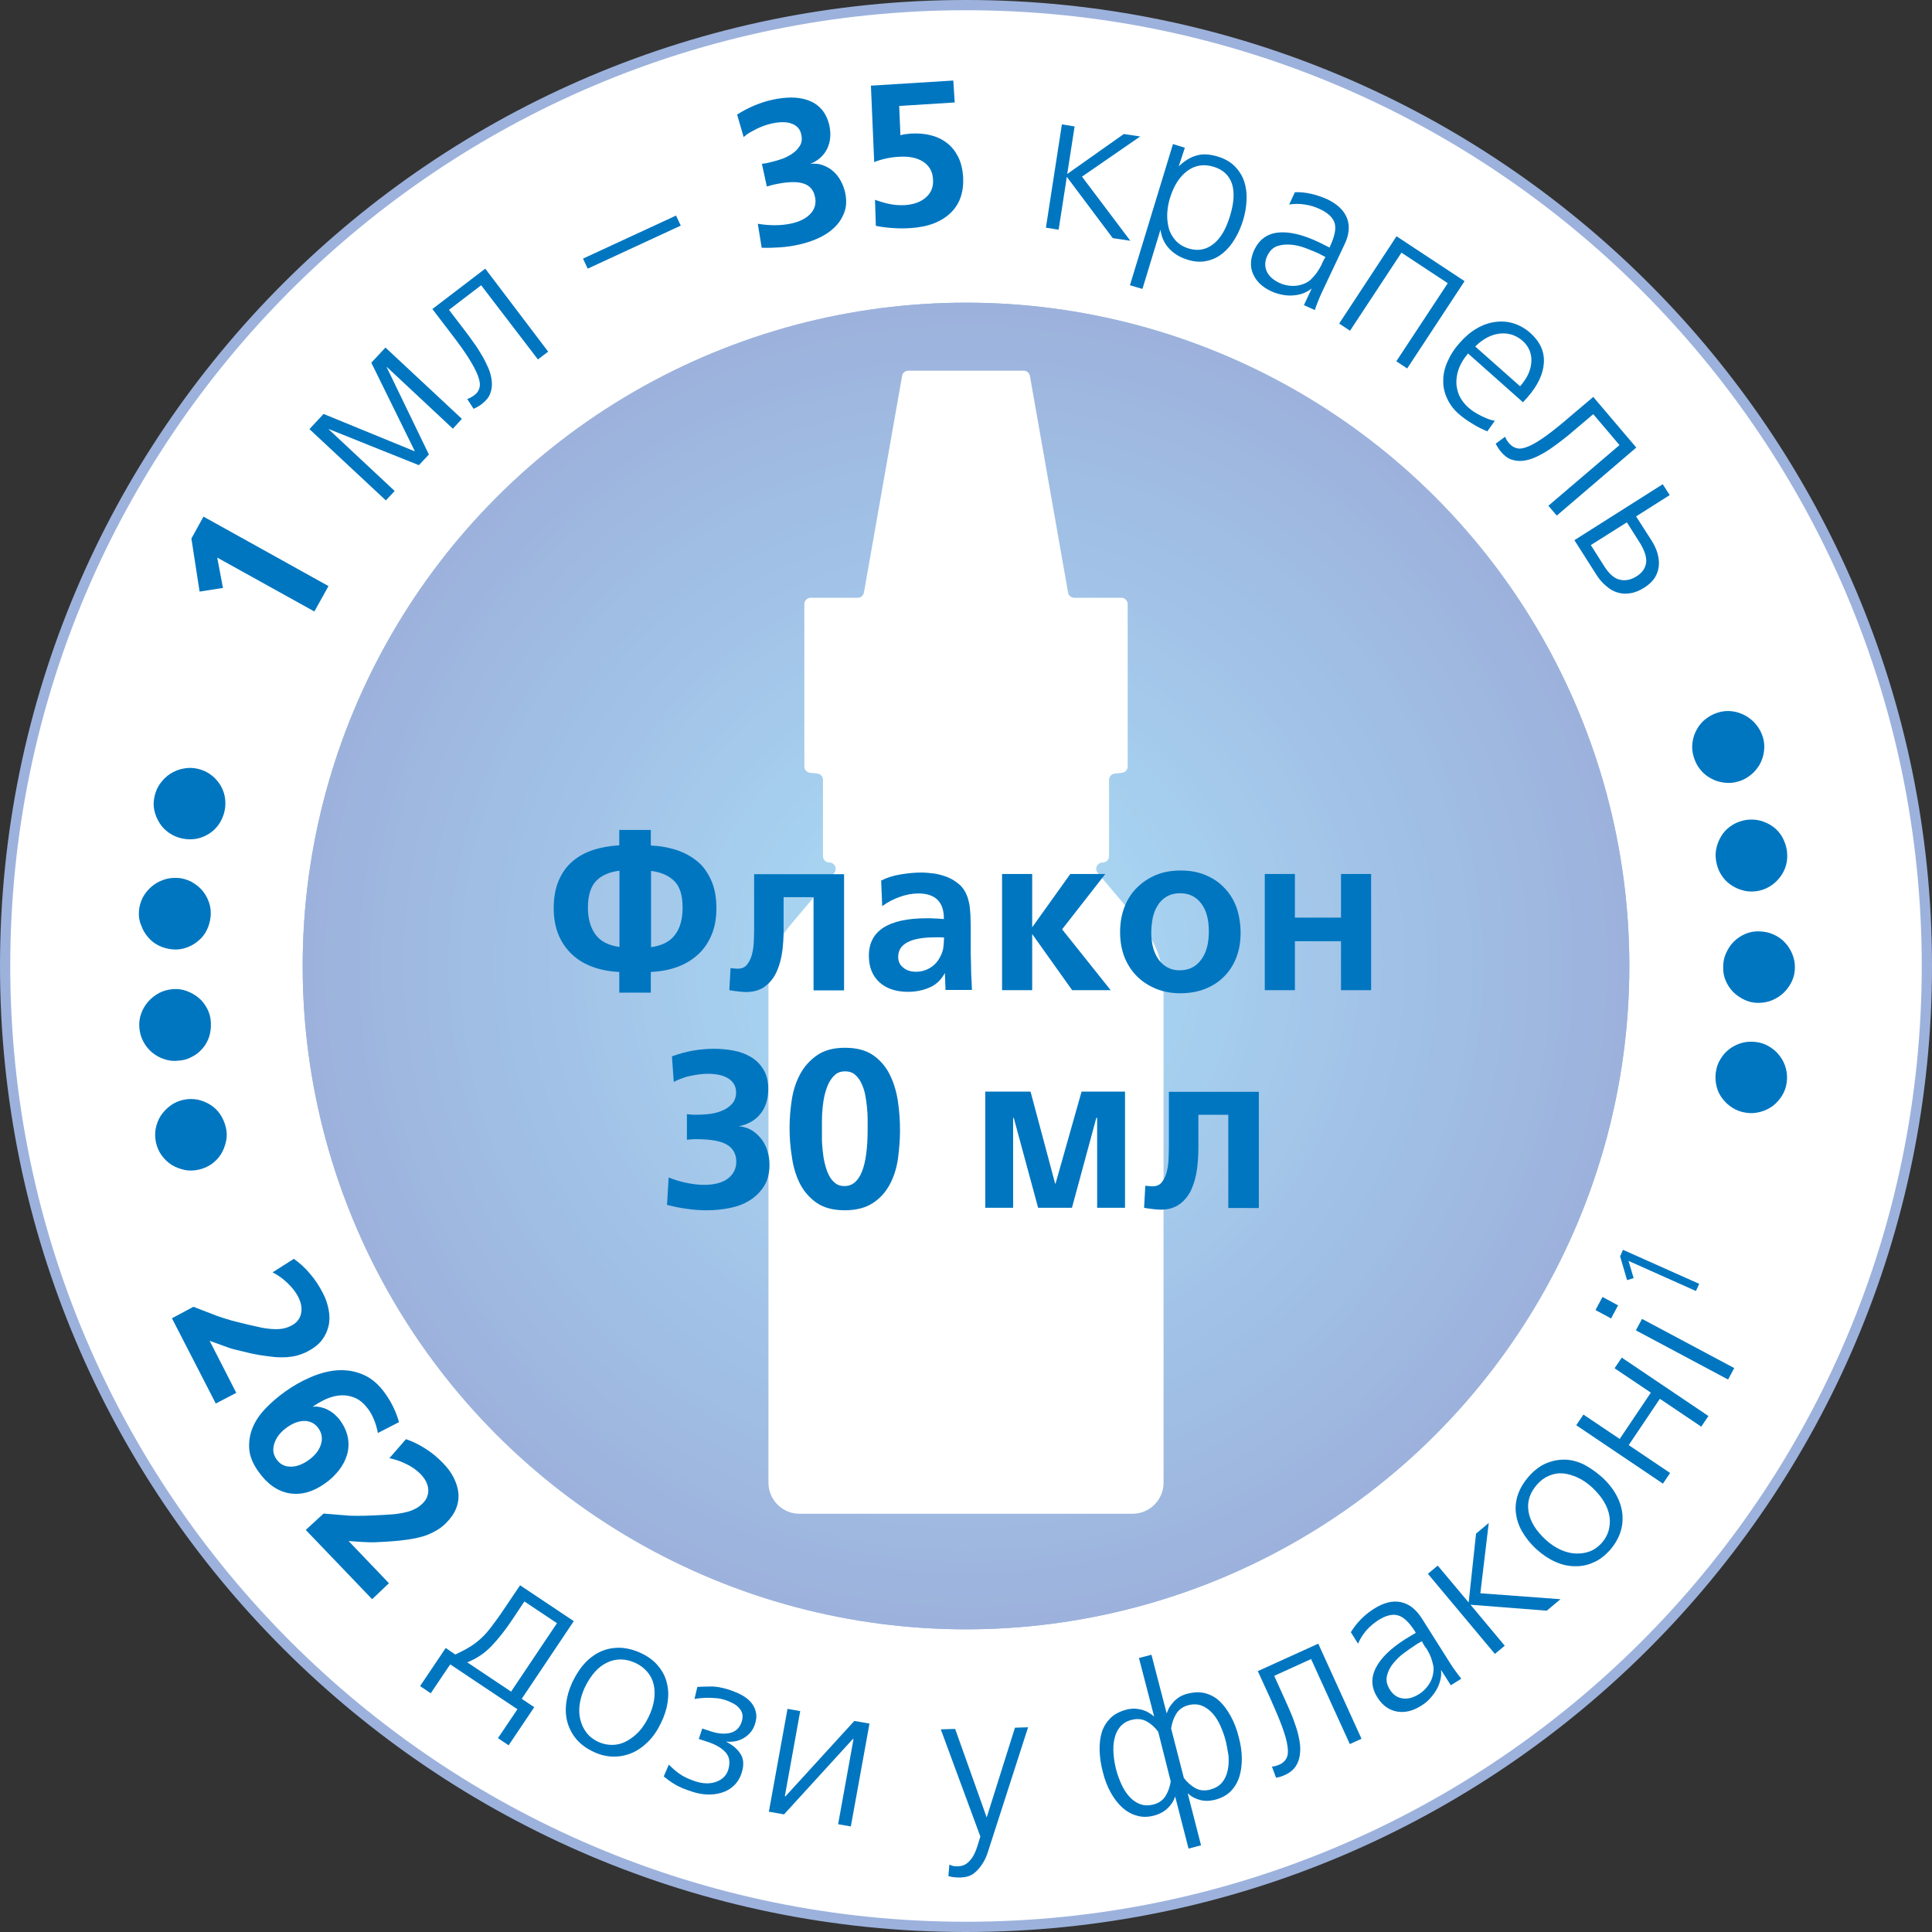 <?xml version="1.0" encoding="utf-8"?>
<!-- Generator: Adobe Illustrator 26.3.1, SVG Export Plug-In . SVG Version: 6.00 Build 0)  -->
<svg version="1.1" xmlns="http://www.w3.org/2000/svg" xmlns:xlink="http://www.w3.org/1999/xlink" x="0px" y="0px"
	 viewBox="0 0 94.28 94.28" style="enable-background:new 0 0 94.28 94.28;" xml:space="preserve">
<rect x="0" y="0" width="94.28" height="94.28" fill="#333333" stroke="none"/>
<style type="text/css">
	.st0{fill:#FFFFFF;}
	.st1{fill:#9CB2DC;}
	.st2{clip-path:url(#SVGID_00000064319204899722467650000000287190512921503873_);fill:#9CB2DC;}
	.st3{clip-path:url(#SVGID_00000064319204899722467650000000287190512921503873_);fill:#9DB3DD;}
	.st4{clip-path:url(#SVGID_00000064319204899722467650000000287190512921503873_);fill:#9DB4DD;}
	.st5{clip-path:url(#SVGID_00000064319204899722467650000000287190512921503873_);fill:#9DB5DE;}
	.st6{clip-path:url(#SVGID_00000064319204899722467650000000287190512921503873_);fill:#9EB6DF;}
	.st7{clip-path:url(#SVGID_00000064319204899722467650000000287190512921503873_);fill:#9EB7DF;}
	.st8{clip-path:url(#SVGID_00000064319204899722467650000000287190512921503873_);fill:#9EB8E0;}
	.st9{clip-path:url(#SVGID_00000064319204899722467650000000287190512921503873_);fill:#9FB9E1;}
	.st10{clip-path:url(#SVGID_00000064319204899722467650000000287190512921503873_);fill:#9FBAE1;}
	.st11{clip-path:url(#SVGID_00000064319204899722467650000000287190512921503873_);fill:#9FBBE2;}
	.st12{clip-path:url(#SVGID_00000064319204899722467650000000287190512921503873_);fill:#9FBCE2;}
	.st13{clip-path:url(#SVGID_00000064319204899722467650000000287190512921503873_);fill:#A0BDE3;}
	.st14{clip-path:url(#SVGID_00000064319204899722467650000000287190512921503873_);fill:#A0BEE4;}
	.st15{clip-path:url(#SVGID_00000064319204899722467650000000287190512921503873_);fill:#A0BFE4;}
	.st16{clip-path:url(#SVGID_00000064319204899722467650000000287190512921503873_);fill:#A1C0E5;}
	.st17{clip-path:url(#SVGID_00000064319204899722467650000000287190512921503873_);fill:#A1C1E6;}
	.st18{clip-path:url(#SVGID_00000064319204899722467650000000287190512921503873_);fill:#A1C2E6;}
	.st19{clip-path:url(#SVGID_00000064319204899722467650000000287190512921503873_);fill:#A2C3E7;}
	.st20{clip-path:url(#SVGID_00000064319204899722467650000000287190512921503873_);fill:#A2C4E8;}
	.st21{clip-path:url(#SVGID_00000064319204899722467650000000287190512921503873_);fill:#A2C5E8;}
	.st22{clip-path:url(#SVGID_00000064319204899722467650000000287190512921503873_);fill:#A3C6E9;}
	.st23{clip-path:url(#SVGID_00000064319204899722467650000000287190512921503873_);fill:#A3C7EA;}
	.st24{clip-path:url(#SVGID_00000064319204899722467650000000287190512921503873_);fill:#A3C8EA;}
	.st25{clip-path:url(#SVGID_00000064319204899722467650000000287190512921503873_);fill:#A4C9EB;}
	.st26{clip-path:url(#SVGID_00000064319204899722467650000000287190512921503873_);fill:#A4CAEB;}
	.st27{clip-path:url(#SVGID_00000064319204899722467650000000287190512921503873_);fill:#A4CBEC;}
	.st28{clip-path:url(#SVGID_00000064319204899722467650000000287190512921503873_);fill:#A5CCEC;}
	.st29{clip-path:url(#SVGID_00000064319204899722467650000000287190512921503873_);fill:#A5CDED;}
	.st30{clip-path:url(#SVGID_00000064319204899722467650000000287190512921503873_);fill:#A5CEEE;}
	.st31{clip-path:url(#SVGID_00000064319204899722467650000000287190512921503873_);fill:#A6CFEE;}
	.st32{clip-path:url(#SVGID_00000064319204899722467650000000287190512921503873_);fill:#A6D0EF;}
	.st33{clip-path:url(#SVGID_00000064319204899722467650000000287190512921503873_);fill:#A7D1F0;}
	.st34{clip-path:url(#SVGID_00000064319204899722467650000000287190512921503873_);fill:#A7D2F0;}
	.st35{clip-path:url(#SVGID_00000064319204899722467650000000287190512921503873_);fill:#A7D3F1;}
	.st36{clip-path:url(#SVGID_00000064319204899722467650000000287190512921503873_);fill:#A8D4F2;}
	.st37{clip-path:url(#SVGID_00000064319204899722467650000000287190512921503873_);fill:#A8D5F2;}
	.st38{clip-path:url(#SVGID_00000064319204899722467650000000287190512921503873_);fill:#A8D6F3;}
	.st39{clip-path:url(#SVGID_00000064319204899722467650000000287190512921503873_);fill:#A9D7F3;}
	.st40{clip-path:url(#SVGID_00000064319204899722467650000000287190512921503873_);fill:#A9D7F4;}
	.st41{clip-path:url(#SVGID_00000064319204899722467650000000287190512921503873_);fill:#A9D8F4;}
	.st42{clip-path:url(#SVGID_00000064319204899722467650000000287190512921503873_);fill:#A9D9F5;}
	.st43{clip-path:url(#SVGID_00000064319204899722467650000000287190512921503873_);fill:#AADAF5;}
	.st44{clip-path:url(#SVGID_00000064319204899722467650000000287190512921503873_);fill:#AADBF6;}
	.st45{clip-path:url(#SVGID_00000064319204899722467650000000287190512921503873_);fill:#AADCF6;}
	.st46{clip-path:url(#SVGID_00000064319204899722467650000000287190512921503873_);fill:#AADDF7;}
	.st47{clip-path:url(#SVGID_00000064319204899722467650000000287190512921503873_);fill:#ABDEF8;}
	.st48{clip-path:url(#SVGID_00000064319204899722467650000000287190512921503873_);fill:#ABDFF9;}
	.st49{clip-path:url(#SVGID_00000064319204899722467650000000287190512921503873_);fill:#ABE1FA;}
	.st50{fill:#0076C0;}
</style>
<g id="Layer_1">
</g>
<g id="Слой_1">
	<g>
		<g>
			<circle class="st0" cx="47.14" cy="47.14" r="46.89"/>
			<path class="st1" d="M47.14,94.28C21.15,94.28,0,73.13,0,47.14C0,21.15,21.15,0,47.14,0c25.99,0,47.14,21.15,47.14,47.14
				C94.28,73.13,73.13,94.28,47.14,94.28z M47.14,0.5C21.42,0.5,0.5,21.42,0.5,47.14c0,25.72,20.92,46.64,46.64,46.64
				c25.72,0,46.64-20.92,46.64-46.64C93.78,21.42,72.86,0.5,47.14,0.5z"/>
		</g>
		<g>
			<g>
				<defs>
					<circle id="SVGID_1_" cx="47.14" cy="47.14" r="32.37"/>
				</defs>
				<clipPath id="SVGID_00000127045033501130115830000003562945561963626407_">
					<use xlink:href="#SVGID_1_"  style="overflow:visible;"/>
				</clipPath>
				
					<rect x="14.77" y="14.77" style="clip-path:url(#SVGID_00000127045033501130115830000003562945561963626407_);fill:#9CB2DC;" width="64.74" height="64.74"/>
				
					<circle style="clip-path:url(#SVGID_00000127045033501130115830000003562945561963626407_);fill:#9CB2DC;" cx="47.14" cy="47.14" r="32.37"/>
				
					<circle style="clip-path:url(#SVGID_00000127045033501130115830000003562945561963626407_);fill:#9DB3DD;" cx="47.14" cy="47.14" r="31.82"/>
				
					<circle style="clip-path:url(#SVGID_00000127045033501130115830000003562945561963626407_);fill:#9DB4DD;" cx="47.14" cy="47.14" r="31.27"/>
				
					<circle style="clip-path:url(#SVGID_00000127045033501130115830000003562945561963626407_);fill:#9DB5DE;" cx="47.14" cy="47.14" r="30.72"/>
				
					<circle style="clip-path:url(#SVGID_00000127045033501130115830000003562945561963626407_);fill:#9DB5DE;" cx="47.14" cy="47.14" r="30.17"/>
				
					<circle style="clip-path:url(#SVGID_00000127045033501130115830000003562945561963626407_);fill:#9EB6DF;" cx="47.14" cy="47.14" r="29.62"/>
				
					<circle style="clip-path:url(#SVGID_00000127045033501130115830000003562945561963626407_);fill:#9EB7DF;" cx="47.14" cy="47.14" r="29.08"/>
				
					<circle style="clip-path:url(#SVGID_00000127045033501130115830000003562945561963626407_);fill:#9EB8E0;" cx="47.14" cy="47.14" r="28.53"/>
				
					<circle style="clip-path:url(#SVGID_00000127045033501130115830000003562945561963626407_);fill:#9EB8E0;" cx="47.14" cy="47.14" r="27.98"/>
				
					<circle style="clip-path:url(#SVGID_00000127045033501130115830000003562945561963626407_);fill:#9FB9E1;" cx="47.14" cy="47.14" r="27.43"/>
				
					<circle style="clip-path:url(#SVGID_00000127045033501130115830000003562945561963626407_);fill:#9FBAE1;" cx="47.14" cy="47.14" r="26.88"/>
				
					<circle style="clip-path:url(#SVGID_00000127045033501130115830000003562945561963626407_);fill:#9FBBE2;" cx="47.14" cy="47.14" r="26.33"/>
				
					<circle style="clip-path:url(#SVGID_00000127045033501130115830000003562945561963626407_);fill:#9FBBE2;" cx="47.14" cy="47.14" r="25.78"/>
				
					<circle style="clip-path:url(#SVGID_00000127045033501130115830000003562945561963626407_);fill:#9FBCE2;" cx="47.14" cy="47.14" r="25.24"/>
				
					<circle style="clip-path:url(#SVGID_00000127045033501130115830000003562945561963626407_);fill:#A0BDE3;" cx="47.14" cy="47.14" r="24.69"/>
				
					<circle style="clip-path:url(#SVGID_00000127045033501130115830000003562945561963626407_);fill:#A0BDE3;" cx="47.14" cy="47.14" r="24.14"/>
				
					<circle style="clip-path:url(#SVGID_00000127045033501130115830000003562945561963626407_);fill:#A0BEE4;" cx="47.14" cy="47.14" r="23.59"/>
				
					<circle style="clip-path:url(#SVGID_00000127045033501130115830000003562945561963626407_);fill:#A0BFE4;" cx="47.14" cy="47.14" r="23.04"/>
				
					<circle style="clip-path:url(#SVGID_00000127045033501130115830000003562945561963626407_);fill:#A1C0E5;" cx="47.14" cy="47.14" r="22.49"/>
				
					<circle style="clip-path:url(#SVGID_00000127045033501130115830000003562945561963626407_);fill:#A1C0E5;" cx="47.14" cy="47.14" r="21.94"/>
				
					<circle style="clip-path:url(#SVGID_00000127045033501130115830000003562945561963626407_);fill:#A1C1E6;" cx="47.14" cy="47.14" r="21.4"/>
				
					<circle style="clip-path:url(#SVGID_00000127045033501130115830000003562945561963626407_);fill:#A1C2E6;" cx="47.14" cy="47.14" r="20.85"/>
				
					<circle style="clip-path:url(#SVGID_00000127045033501130115830000003562945561963626407_);fill:#A2C3E7;" cx="47.14" cy="47.14" r="20.3"/>
				
					<circle style="clip-path:url(#SVGID_00000127045033501130115830000003562945561963626407_);fill:#A2C3E7;" cx="47.14" cy="47.14" r="19.75"/>
				
					<circle style="clip-path:url(#SVGID_00000127045033501130115830000003562945561963626407_);fill:#A2C4E8;" cx="47.14" cy="47.14" r="19.2"/>
				
					<circle style="clip-path:url(#SVGID_00000127045033501130115830000003562945561963626407_);fill:#A2C5E8;" cx="47.14" cy="47.14" r="18.65"/>
				
					<circle style="clip-path:url(#SVGID_00000127045033501130115830000003562945561963626407_);fill:#A3C6E9;" cx="47.14" cy="47.14" r="18.1"/>
				
					<circle style="clip-path:url(#SVGID_00000127045033501130115830000003562945561963626407_);fill:#A3C6E9;" cx="47.14" cy="47.14" r="17.56"/>
				
					<circle style="clip-path:url(#SVGID_00000127045033501130115830000003562945561963626407_);fill:#A3C7EA;" cx="47.14" cy="47.14" r="17.01"/>
				
					<circle style="clip-path:url(#SVGID_00000127045033501130115830000003562945561963626407_);fill:#A3C8EA;" cx="47.14" cy="47.14" r="16.46"/>
				
					<circle style="clip-path:url(#SVGID_00000127045033501130115830000003562945561963626407_);fill:#A4C9EB;" cx="47.14" cy="47.14" r="15.91"/>
				
					<circle style="clip-path:url(#SVGID_00000127045033501130115830000003562945561963626407_);fill:#A4C9EB;" cx="47.14" cy="47.14" r="15.36"/>
				
					<circle style="clip-path:url(#SVGID_00000127045033501130115830000003562945561963626407_);fill:#A4CAEB;" cx="47.14" cy="47.14" r="14.81"/>
				
					<circle style="clip-path:url(#SVGID_00000127045033501130115830000003562945561963626407_);fill:#A4CBEC;" cx="47.14" cy="47.14" r="14.26"/>
				
					<circle style="clip-path:url(#SVGID_00000127045033501130115830000003562945561963626407_);fill:#A5CCEC;" cx="47.14" cy="47.14" r="13.72"/>
				
					<circle style="clip-path:url(#SVGID_00000127045033501130115830000003562945561963626407_);fill:#A5CDED;" cx="47.14" cy="47.14" r="13.17"/>
				
					<circle style="clip-path:url(#SVGID_00000127045033501130115830000003562945561963626407_);fill:#A5CDED;" cx="47.14" cy="47.14" r="12.62"/>
				
					<circle style="clip-path:url(#SVGID_00000127045033501130115830000003562945561963626407_);fill:#A5CEEE;" cx="47.14" cy="47.14" r="12.07"/>
				
					<circle style="clip-path:url(#SVGID_00000127045033501130115830000003562945561963626407_);fill:#A6CFEE;" cx="47.14" cy="47.14" r="11.52"/>
				
					<circle style="clip-path:url(#SVGID_00000127045033501130115830000003562945561963626407_);fill:#A6D0EF;" cx="47.14" cy="47.14" r="10.97"/>
				
					<circle style="clip-path:url(#SVGID_00000127045033501130115830000003562945561963626407_);fill:#A6D0EF;" cx="47.14" cy="47.14" r="10.42"/>
				
					<circle style="clip-path:url(#SVGID_00000127045033501130115830000003562945561963626407_);fill:#A7D1F0;" cx="47.14" cy="47.14" r="9.87"/>
				
					<circle style="clip-path:url(#SVGID_00000127045033501130115830000003562945561963626407_);fill:#A7D2F0;" cx="47.14" cy="47.14" r="9.33"/>
				
					<circle style="clip-path:url(#SVGID_00000127045033501130115830000003562945561963626407_);fill:#A7D3F1;" cx="47.14" cy="47.14" r="8.78"/>
				
					<circle style="clip-path:url(#SVGID_00000127045033501130115830000003562945561963626407_);fill:#A7D3F1;" cx="47.14" cy="47.14" r="8.23"/>
				
					<circle style="clip-path:url(#SVGID_00000127045033501130115830000003562945561963626407_);fill:#A8D4F2;" cx="47.14" cy="47.14" r="7.68"/>
				
					<circle style="clip-path:url(#SVGID_00000127045033501130115830000003562945561963626407_);fill:#A8D5F2;" cx="47.14" cy="47.14" r="7.13"/>
				
					<circle style="clip-path:url(#SVGID_00000127045033501130115830000003562945561963626407_);fill:#A8D6F3;" cx="47.14" cy="47.14" r="6.58"/>
				
					<circle style="clip-path:url(#SVGID_00000127045033501130115830000003562945561963626407_);fill:#A9D7F3;" cx="47.14" cy="47.14" r="6.03"/>
				
					<circle style="clip-path:url(#SVGID_00000127045033501130115830000003562945561963626407_);fill:#A9D7F4;" cx="47.14" cy="47.14" r="5.49"/>
				
					<circle style="clip-path:url(#SVGID_00000127045033501130115830000003562945561963626407_);fill:#A9D8F4;" cx="47.14" cy="47.14" r="4.94"/>
				
					<circle style="clip-path:url(#SVGID_00000127045033501130115830000003562945561963626407_);fill:#A9D9F5;" cx="47.14" cy="47.14" r="4.39"/>
				
					<circle style="clip-path:url(#SVGID_00000127045033501130115830000003562945561963626407_);fill:#AADAF5;" cx="47.14" cy="47.14" r="3.84"/>
				
					<circle style="clip-path:url(#SVGID_00000127045033501130115830000003562945561963626407_);fill:#AADBF6;" cx="47.14" cy="47.14" r="3.29"/>
				
					<circle style="clip-path:url(#SVGID_00000127045033501130115830000003562945561963626407_);fill:#AADCF6;" cx="47.14" cy="47.14" r="2.74"/>
				
					<circle style="clip-path:url(#SVGID_00000127045033501130115830000003562945561963626407_);fill:#AADDF7;" cx="47.14" cy="47.14" r="2.19"/>
				
					<circle style="clip-path:url(#SVGID_00000127045033501130115830000003562945561963626407_);fill:#ABDEF8;" cx="47.14" cy="47.14" r="1.65"/>
				
					<circle style="clip-path:url(#SVGID_00000127045033501130115830000003562945561963626407_);fill:#ABDFF9;" cx="47.14" cy="47.14" r="1.1"/>
				
					<circle style="clip-path:url(#SVGID_00000127045033501130115830000003562945561963626407_);fill:#ABE1FA;" cx="47.14" cy="47.14" r="0.55"/>
			</g>
		</g>
		<g>
			<path class="st50" d="M9.44,63.77l1.14,0.44c0.1,0.04,0.24,0.08,0.42,0.14c0.18,0.06,0.37,0.11,0.57,0.16
				c0.2,0.05,0.41,0.1,0.62,0.15s0.4,0.09,0.58,0.13c0.31,0.06,0.59,0.08,0.82,0.07c0.23-0.01,0.44-0.07,0.63-0.17
				c0.25-0.13,0.41-0.32,0.47-0.58c0.06-0.26,0.01-0.53-0.14-0.83c-0.12-0.23-0.29-0.45-0.52-0.67c-0.23-0.22-0.47-0.39-0.73-0.52
				l1.04-0.66c0.28,0.2,0.55,0.44,0.79,0.73c0.25,0.29,0.45,0.6,0.62,0.93c0.15,0.28,0.24,0.56,0.29,0.84
				c0.05,0.27,0.05,0.54-0.01,0.79s-0.17,0.48-0.33,0.69c-0.17,0.21-0.4,0.39-0.69,0.54c-0.15,0.08-0.32,0.14-0.48,0.19
				s-0.35,0.07-0.53,0.09c-0.19,0.01-0.4,0.01-0.62-0.01c-0.23-0.02-0.48-0.06-0.75-0.1c-0.22-0.04-0.43-0.08-0.61-0.13
				c-0.18-0.04-0.36-0.09-0.54-0.13s-0.37-0.11-0.56-0.18c-0.2-0.07-0.43-0.16-0.69-0.25l1.3,2.54l-1,0.52l-2.14-4.16L9.44,63.77z"
				/>
			<path class="st50" d="M18.44,69.93c-0.04-0.22-0.1-0.43-0.18-0.63s-0.17-0.37-0.28-0.52c-0.19-0.26-0.39-0.44-0.62-0.55
				c-0.23-0.1-0.46-0.15-0.7-0.14c-0.24,0.01-0.48,0.07-0.72,0.17c-0.24,0.11-0.47,0.24-0.69,0.39c0.13-0.02,0.26-0.01,0.39,0.02
				c0.13,0.03,0.26,0.07,0.38,0.14c0.12,0.06,0.23,0.14,0.33,0.23s0.19,0.19,0.26,0.29c0.2,0.28,0.32,0.57,0.37,0.85
				s0.03,0.56-0.05,0.83c-0.08,0.26-0.21,0.51-0.4,0.75s-0.41,0.45-0.67,0.63c-0.59,0.42-1.17,0.58-1.75,0.48
				c-0.57-0.1-1.08-0.46-1.5-1.06c-0.28-0.39-0.43-0.77-0.45-1.13c-0.02-0.36,0.04-0.71,0.18-1.04c0.14-0.33,0.36-0.64,0.64-0.93
				s0.59-0.55,0.92-0.79c0.39-0.28,0.81-0.52,1.25-0.71c0.44-0.19,0.88-0.31,1.31-0.34c0.44-0.03,0.86,0.04,1.26,0.21
				c0.4,0.17,0.77,0.48,1.09,0.94c0.15,0.21,0.28,0.43,0.39,0.66s0.2,0.46,0.27,0.72L18.44,69.93z M14.01,69.65
				c-0.31,0.22-0.52,0.48-0.62,0.78c-0.1,0.3-0.06,0.56,0.11,0.79c0.16,0.23,0.39,0.35,0.67,0.35c0.28,0.01,0.58-0.1,0.88-0.31
				c0.32-0.23,0.52-0.48,0.61-0.77c0.09-0.28,0.05-0.55-0.12-0.79c-0.16-0.23-0.39-0.35-0.67-0.36
				C14.59,69.34,14.31,69.44,14.01,69.65z"/>
			<path class="st50" d="M15.79,73.86l1.21,0.1c0.11,0.01,0.25,0.01,0.44,0.01c0.19,0,0.38,0,0.59-0.01
				c0.21-0.01,0.42-0.02,0.64-0.03c0.21-0.01,0.41-0.03,0.59-0.04c0.32-0.04,0.58-0.09,0.8-0.17c0.21-0.08,0.4-0.19,0.55-0.34
				c0.21-0.2,0.3-0.43,0.29-0.69c-0.02-0.26-0.14-0.51-0.37-0.75c-0.18-0.18-0.4-0.35-0.69-0.49c-0.28-0.14-0.57-0.24-0.84-0.29
				l0.81-0.93c0.33,0.11,0.65,0.27,0.96,0.47c0.32,0.2,0.6,0.44,0.86,0.71c0.22,0.23,0.4,0.47,0.52,0.72
				c0.12,0.25,0.2,0.5,0.22,0.75c0.02,0.25-0.02,0.51-0.12,0.75c-0.1,0.25-0.27,0.48-0.5,0.71c-0.12,0.12-0.26,0.23-0.41,0.32
				c-0.15,0.09-0.31,0.17-0.48,0.24c-0.18,0.07-0.38,0.12-0.6,0.17c-0.23,0.04-0.47,0.08-0.75,0.11c-0.23,0.02-0.43,0.04-0.62,0.05
				c-0.19,0.01-0.37,0.02-0.56,0.03c-0.18,0.01-0.38,0-0.59-0.01c-0.21-0.01-0.45-0.03-0.73-0.05l1.97,2.06l-0.82,0.78l-3.24-3.38
				L15.79,73.86z"/>
			<path class="st50" d="M22.87,80.4c0.19-0.11,0.37-0.24,0.55-0.4c0.18-0.16,0.36-0.35,0.54-0.59s0.4-0.53,0.63-0.88l0.79-1.17
				L28,79.11l-2.54,3.79l0.61,0.41l-1.25,1.86l-0.52-0.35l0.95-1.41l-3.28-2.19l-0.95,1.41l-0.52-0.35l1.25-1.86l0.47,0.32
				C22.46,80.62,22.68,80.52,22.87,80.4z M27.18,79.21l-1.59-1.06l-0.58,0.87c-0.33,0.5-0.67,0.93-1.01,1.29s-0.74,0.63-1.2,0.81
				l2.14,1.43L27.18,79.21z"/>
			<path class="st50" d="M32.26,84.07c-0.17,0.36-0.38,0.67-0.63,0.92c-0.25,0.25-0.52,0.44-0.81,0.56s-0.6,0.18-0.92,0.17
				c-0.32-0.01-0.65-0.09-0.97-0.25c-0.32-0.15-0.58-0.35-0.79-0.58c-0.2-0.24-0.35-0.51-0.44-0.81c-0.09-0.3-0.11-0.62-0.07-0.96
				c0.04-0.34,0.14-0.69,0.31-1.05c0.18-0.37,0.39-0.69,0.63-0.94c0.24-0.25,0.51-0.44,0.8-0.56s0.6-0.17,0.92-0.16
				c0.32,0.02,0.65,0.1,0.99,0.26c0.36,0.17,0.64,0.38,0.84,0.63c0.21,0.25,0.35,0.52,0.42,0.82c0.08,0.3,0.09,0.61,0.04,0.95
				S32.42,83.74,32.26,84.07z M28.54,82.34c-0.13,0.28-0.21,0.55-0.25,0.82c-0.04,0.27-0.03,0.52,0.03,0.76
				c0.06,0.24,0.16,0.45,0.3,0.63c0.14,0.19,0.33,0.33,0.55,0.44c0.23,0.11,0.46,0.16,0.7,0.16c0.24,0,0.47-0.06,0.68-0.17
				s0.42-0.26,0.61-0.46c0.19-0.2,0.35-0.45,0.49-0.73c0.14-0.29,0.23-0.57,0.27-0.84s0.03-0.52-0.02-0.74
				c-0.05-0.23-0.15-0.43-0.3-0.61c-0.15-0.18-0.34-0.33-0.57-0.44c-0.49-0.23-0.95-0.24-1.4-0.03S28.83,81.75,28.54,82.34z"/>
			<path class="st50" d="M36.19,86.52c-0.08,0.25-0.21,0.46-0.38,0.62c-0.17,0.16-0.36,0.27-0.59,0.34
				c-0.22,0.07-0.46,0.1-0.71,0.09s-0.5-0.06-0.74-0.14c-0.18-0.06-0.33-0.11-0.47-0.17c-0.14-0.06-0.26-0.12-0.36-0.18
				c-0.11-0.06-0.2-0.13-0.29-0.19c-0.09-0.07-0.18-0.14-0.26-0.2l0.25-0.58c0.13,0.14,0.3,0.29,0.49,0.43
				c0.19,0.14,0.45,0.27,0.78,0.38c0.39,0.13,0.74,0.14,1.04,0.03c0.3-0.11,0.49-0.3,0.58-0.56c0.11-0.35,0.08-0.64-0.1-0.85
				c-0.18-0.22-0.48-0.4-0.9-0.54l-0.43-0.14l0.17-0.51l0.42,0.14c0.37,0.12,0.69,0.14,0.96,0.07s0.46-0.26,0.55-0.56
				c0.04-0.14,0.05-0.27,0.02-0.38c-0.03-0.11-0.09-0.21-0.18-0.3c-0.08-0.09-0.19-0.16-0.31-0.22s-0.24-0.11-0.36-0.15
				c-0.13-0.04-0.27-0.07-0.41-0.08s-0.28-0.02-0.41-0.02c-0.13,0-0.26,0.01-0.37,0.02c-0.12,0.01-0.21,0.02-0.29,0.04l0.14-0.59
				c0.17-0.01,0.38-0.02,0.64-0.02c0.26-0.01,0.57,0.05,0.92,0.16c0.23,0.08,0.45,0.17,0.63,0.27c0.19,0.11,0.34,0.23,0.45,0.37
				c0.11,0.14,0.19,0.3,0.22,0.47c0.04,0.17,0.02,0.36-0.05,0.57c-0.09,0.29-0.27,0.5-0.52,0.66s-0.55,0.22-0.88,0.19l0,0.01
				c0.33,0.16,0.57,0.37,0.72,0.63C36.29,85.85,36.31,86.16,36.19,86.52z"/>
			<path class="st50" d="M42.43,84.11l-0.91,5.02l-0.62-0.11l0.75-4.15l-0.03-0.01l-3.36,3.68l-0.74-0.13l0.91-5.02l0.62,0.11
				l-0.75,4.15l0.03,0.01l3.36-3.68L42.43,84.11z"/>
			<path class="st50" d="M50.17,84.29l-1.76,5.46c-0.06,0.19-0.13,0.4-0.2,0.62c-0.07,0.22-0.16,0.42-0.28,0.6s-0.25,0.33-0.42,0.46
				c-0.17,0.12-0.37,0.18-0.62,0.19c-0.1,0-0.2,0-0.31-0.01c-0.11-0.01-0.21-0.03-0.3-0.06l0.05-0.56c0.06,0.03,0.12,0.05,0.19,0.07
				c0.06,0.01,0.14,0.02,0.24,0.01c0.18,0,0.33-0.06,0.45-0.16c0.12-0.1,0.22-0.22,0.3-0.37c0.08-0.15,0.14-0.3,0.19-0.46
				c0.05-0.16,0.1-0.32,0.14-0.46l-1.93-5.23l0.7-0.02l1.54,4.32l1.38-4.38L50.17,84.29z"/>
			<path class="st50" d="M60.45,84.77c0.1,0.37,0.15,0.72,0.15,1.05c0,0.33-0.04,0.64-0.13,0.91s-0.23,0.5-0.42,0.69
				c-0.19,0.19-0.44,0.32-0.73,0.4c-0.27,0.07-0.52,0.08-0.75,0.02c-0.23-0.06-0.43-0.16-0.6-0.32l-0.01,0l0.65,2.53L58,90.21
				l-0.65-2.53l-0.01,0c-0.07,0.22-0.2,0.41-0.37,0.57c-0.17,0.16-0.39,0.28-0.66,0.35c-0.3,0.08-0.58,0.08-0.84,0
				c-0.26-0.07-0.5-0.21-0.71-0.4c-0.21-0.19-0.4-0.44-0.56-0.73c-0.16-0.29-0.29-0.62-0.38-0.99c-0.1-0.37-0.15-0.73-0.16-1.06
				c-0.01-0.33,0.03-0.64,0.11-0.9c0.09-0.27,0.23-0.49,0.42-0.68s0.45-0.32,0.77-0.41c0.15-0.04,0.29-0.05,0.42-0.05
				c0.13,0.01,0.26,0.03,0.37,0.06c0.12,0.04,0.22,0.08,0.31,0.14c0.09,0.05,0.18,0.11,0.25,0.18l0.01,0l-0.74-2.85l0.61-0.16
				l0.74,2.85l0.01,0c0.03-0.09,0.07-0.18,0.12-0.28c0.06-0.09,0.13-0.18,0.21-0.27s0.18-0.17,0.29-0.24
				c0.11-0.07,0.24-0.12,0.39-0.16c0.32-0.08,0.61-0.09,0.87-0.02c0.26,0.07,0.5,0.2,0.7,0.39c0.2,0.19,0.38,0.44,0.54,0.73
				C60.23,84.06,60.36,84.4,60.45,84.77z M56.52,84.51c-0.16-0.22-0.35-0.39-0.57-0.51c-0.22-0.12-0.46-0.14-0.73-0.07
				c-0.25,0.06-0.43,0.18-0.57,0.35s-0.22,0.36-0.27,0.59s-0.06,0.46-0.04,0.72c0.02,0.26,0.06,0.5,0.12,0.74s0.15,0.48,0.25,0.71
				s0.23,0.44,0.38,0.61c0.15,0.17,0.32,0.3,0.52,0.38c0.2,0.08,0.42,0.09,0.67,0.03c0.27-0.07,0.47-0.21,0.6-0.42
				c0.13-0.21,0.21-0.45,0.25-0.71L56.52,84.51z M59.81,84.94c-0.06-0.24-0.15-0.48-0.25-0.71s-0.23-0.44-0.38-0.61
				c-0.15-0.17-0.33-0.3-0.52-0.38c-0.2-0.08-0.42-0.09-0.66-0.03c-0.27,0.07-0.47,0.21-0.6,0.42c-0.13,0.21-0.21,0.45-0.25,0.72
				l0.62,2.41c0.16,0.21,0.35,0.38,0.56,0.5c0.22,0.12,0.46,0.14,0.73,0.07c0.25-0.07,0.44-0.18,0.58-0.35s0.22-0.36,0.27-0.59
				c0.05-0.22,0.06-0.46,0.04-0.72C59.91,85.43,59.87,85.18,59.81,84.94z"/>
			<path class="st50" d="M66.44,84.85l-0.57,0.26l-1.89-4.15l-1.8,0.82l0.53,1.17c0.09,0.19,0.18,0.41,0.28,0.64
				c0.1,0.23,0.18,0.46,0.26,0.7c0.08,0.24,0.13,0.47,0.17,0.7c0.04,0.23,0.04,0.45,0.01,0.66c-0.03,0.21-0.1,0.39-0.21,0.56
				c-0.11,0.16-0.28,0.3-0.5,0.4c-0.15,0.07-0.3,0.12-0.45,0.14l-0.2-0.54c0.11-0.01,0.23-0.04,0.37-0.1
				c0.16-0.07,0.27-0.18,0.34-0.31c0.07-0.14,0.09-0.33,0.05-0.58c-0.03-0.25-0.12-0.56-0.26-0.95c-0.14-0.38-0.34-0.85-0.59-1.41
				l-0.6-1.31l2.95-1.34L66.44,84.85z"/>
			<path class="st50" d="M70.8,82.24l-0.48-0.75c0.02,0.18,0.01,0.35-0.04,0.52c-0.04,0.17-0.11,0.33-0.2,0.48
				c-0.09,0.15-0.2,0.29-0.32,0.42c-0.12,0.13-0.26,0.24-0.41,0.33c-0.41,0.26-0.8,0.35-1.19,0.28c-0.38-0.07-0.7-0.3-0.94-0.68
				c-0.3-0.47-0.33-0.94-0.09-1.43s0.72-0.96,1.46-1.43c0.08-0.05,0.17-0.1,0.25-0.15c0.08-0.05,0.17-0.1,0.25-0.15l-0.04-0.07
				c-0.28-0.44-0.56-0.71-0.83-0.78c-0.27-0.08-0.59,0-0.97,0.24c-0.21,0.14-0.41,0.3-0.58,0.5c-0.17,0.2-0.3,0.41-0.4,0.64
				l-0.35-0.56c0.14-0.23,0.3-0.44,0.5-0.64c0.19-0.19,0.4-0.36,0.64-0.51c0.46-0.29,0.89-0.4,1.29-0.32
				c0.4,0.08,0.74,0.34,1.03,0.79l1.39,2.2c0.08,0.13,0.17,0.26,0.26,0.38s0.18,0.25,0.28,0.37L70.8,82.24z M69.39,80.09
				c-0.05,0.03-0.1,0.06-0.16,0.09c-0.05,0.03-0.11,0.06-0.16,0.1c-0.17,0.11-0.36,0.24-0.56,0.39c-0.21,0.15-0.38,0.33-0.53,0.51
				c-0.15,0.19-0.25,0.39-0.3,0.61c-0.05,0.22,0,0.44,0.15,0.67c0.15,0.24,0.35,0.38,0.61,0.42s0.52-0.03,0.81-0.21
				c0.18-0.11,0.33-0.26,0.45-0.43c0.12-0.17,0.2-0.35,0.23-0.54c0.03-0.15,0.04-0.29,0.01-0.43c-0.03-0.14-0.07-0.28-0.12-0.41
				s-0.12-0.26-0.2-0.4C69.52,80.35,69.45,80.22,69.39,80.09z"/>
			<path class="st50" d="M72.95,80.71l-3.27-3.91l0.48-0.4l1.51,1.8l0.36-3.36l0.62-0.52l-0.41,3.43l3.91,0.29l-0.67,0.56
				l-3.72-0.29l1.67,2L72.95,80.71z"/>
			<path class="st50" d="M78.17,72.08c0.3,0.27,0.53,0.56,0.7,0.87s0.27,0.62,0.3,0.93c0.03,0.31,0,0.62-0.11,0.93
				s-0.28,0.59-0.52,0.86c-0.24,0.26-0.5,0.46-0.79,0.58c-0.29,0.13-0.59,0.19-0.9,0.18c-0.31,0-0.63-0.07-0.94-0.21
				c-0.32-0.14-0.62-0.34-0.91-0.6c-0.31-0.28-0.54-0.57-0.72-0.88s-0.27-0.61-0.31-0.93c-0.03-0.31,0.01-0.62,0.12-0.92
				c0.11-0.3,0.29-0.59,0.54-0.87c0.26-0.29,0.55-0.5,0.84-0.62c0.3-0.12,0.6-0.18,0.91-0.17c0.31,0.01,0.61,0.09,0.92,0.24
				C77.6,71.63,77.89,71.83,78.17,72.08z M75.43,75.14c0.23,0.21,0.46,0.36,0.71,0.48c0.25,0.11,0.49,0.18,0.74,0.19
				s0.47-0.02,0.69-0.1c0.22-0.08,0.41-0.22,0.58-0.4c0.17-0.19,0.29-0.4,0.35-0.62c0.06-0.23,0.08-0.46,0.04-0.7
				s-0.13-0.48-0.27-0.71c-0.14-0.24-0.33-0.46-0.56-0.68c-0.24-0.22-0.48-0.39-0.73-0.5c-0.25-0.11-0.48-0.18-0.71-0.2
				c-0.23-0.02-0.45,0.02-0.67,0.11s-0.41,0.23-0.58,0.42c-0.36,0.4-0.51,0.84-0.43,1.33S74.95,74.69,75.43,75.14z"/>
			<path class="st50" d="M78.79,66.77l0.35-0.52l4.23,2.85l-0.35,0.52L81,68.26l-1.52,2.26l2.02,1.36l-0.35,0.52l-4.23-2.85
				l0.35-0.52l1.77,1.19l1.52-2.26L78.79,66.77z"/>
			<path class="st50" d="M77.86,63.93l0.34-0.64l0.76,0.41l-0.34,0.64L77.86,63.93z M79.83,64.92l0.3-0.56l4.5,2.4l-0.3,0.56
				L79.83,64.92z"/>
			<path class="st50" d="M79.2,60.99l3.72,1.66L82.76,63l-3.29-1.47l0.25,0.84l-0.32,0.1l-0.34-1.16L79.2,60.99z"/>
		</g>
		<g>
			<path class="st50" d="M7.61,55.75c-0.05-0.23-0.05-0.47-0.01-0.69c0.05-0.23,0.13-0.44,0.25-0.62s0.28-0.35,0.47-0.49
				c0.19-0.14,0.4-0.23,0.63-0.28s0.46-0.05,0.69-0.01c0.22,0.05,0.43,0.13,0.62,0.25s0.35,0.27,0.48,0.46
				c0.13,0.19,0.22,0.4,0.28,0.64s0.06,0.47,0.01,0.69s-0.13,0.44-0.25,0.63c-0.12,0.19-0.28,0.35-0.46,0.48
				c-0.19,0.13-0.4,0.22-0.63,0.27s-0.47,0.06-0.69,0.01s-0.44-0.13-0.63-0.25c-0.19-0.12-0.35-0.28-0.49-0.47
				C7.76,56.2,7.66,55.98,7.61,55.75z"/>
			<path class="st50" d="M6.8,50.15c-0.02-0.24,0.01-0.47,0.09-0.69c0.08-0.22,0.19-0.41,0.34-0.58c0.15-0.17,0.33-0.31,0.53-0.42
				c0.21-0.11,0.43-0.17,0.67-0.19s0.47,0.01,0.68,0.09c0.22,0.08,0.41,0.19,0.58,0.33s0.31,0.32,0.42,0.53s0.17,0.43,0.18,0.67
				s-0.01,0.47-0.08,0.69c-0.07,0.22-0.18,0.42-0.33,0.59c-0.15,0.17-0.32,0.31-0.53,0.41c-0.2,0.11-0.42,0.17-0.66,0.18
				C8.45,51.79,8.22,51.76,8,51.68c-0.22-0.07-0.42-0.19-0.59-0.33c-0.17-0.15-0.31-0.32-0.42-0.53C6.88,50.61,6.82,50.39,6.8,50.15
				z"/>
			<path class="st50" d="M6.78,44.48c0.01-0.24,0.08-0.46,0.18-0.67c0.11-0.21,0.25-0.38,0.42-0.53s0.36-0.26,0.58-0.34
				c0.22-0.08,0.45-0.11,0.69-0.1s0.46,0.08,0.67,0.18c0.2,0.11,0.38,0.24,0.53,0.41s0.26,0.36,0.34,0.58s0.11,0.45,0.09,0.69
				c-0.02,0.24-0.08,0.46-0.18,0.67s-0.24,0.39-0.41,0.53c-0.17,0.15-0.36,0.26-0.58,0.34c-0.22,0.08-0.44,0.11-0.68,0.09
				s-0.46-0.08-0.67-0.18c-0.21-0.1-0.39-0.24-0.53-0.41c-0.15-0.17-0.26-0.36-0.34-0.58C6.8,44.95,6.76,44.72,6.78,44.48z"/>
			<path class="st50" d="M7.54,38.87c0.05-0.23,0.14-0.45,0.28-0.64c0.14-0.19,0.3-0.35,0.49-0.47c0.19-0.12,0.4-0.21,0.62-0.25
				c0.23-0.05,0.46-0.05,0.69,0c0.23,0.05,0.45,0.14,0.63,0.27c0.19,0.13,0.34,0.29,0.47,0.48c0.12,0.19,0.21,0.39,0.25,0.62
				c0.04,0.23,0.04,0.46-0.01,0.69c-0.05,0.23-0.14,0.45-0.27,0.64c-0.13,0.19-0.29,0.35-0.48,0.47c-0.19,0.12-0.4,0.21-0.62,0.25
				s-0.45,0.04-0.69-0.01s-0.45-0.14-0.64-0.27c-0.19-0.13-0.35-0.29-0.47-0.48c-0.12-0.19-0.21-0.4-0.26-0.63S7.49,39.1,7.54,38.87
				z"/>
			<path class="st50" d="M10.88,28.69l-1.14,0.18l-0.4-2.59l0.59-1.07l6.1,3.39l-0.69,1.24l-4.74-2.63L10.88,28.69z"/>
			<path class="st50" d="M22.1,20.92l-3.22-3.01l-0.01,0.01l2.06,4.26l-0.49,0.52l-4.39-1.76l-0.01,0.01l3.22,3.01l-0.43,0.46
				l-3.73-3.48l0.69-0.74l4.44,1.82l0.01-0.01l-2.12-4.31l0.69-0.74l3.73,3.48L22.1,20.92z"/>
			<path class="st50" d="M26.75,17.16l-0.5,0.38l-2.77-3.62l-1.57,1.2l0.78,1.02c0.13,0.17,0.27,0.36,0.41,0.56
				c0.15,0.2,0.28,0.41,0.41,0.63c0.13,0.21,0.23,0.43,0.33,0.65c0.09,0.22,0.14,0.43,0.16,0.64c0.02,0.21-0.01,0.41-0.08,0.59
				c-0.07,0.19-0.21,0.35-0.4,0.5c-0.13,0.1-0.27,0.18-0.41,0.24l-0.31-0.48c0.1-0.03,0.22-0.09,0.34-0.18
				c0.14-0.1,0.23-0.23,0.26-0.38c0.04-0.15,0.01-0.34-0.08-0.58c-0.09-0.24-0.24-0.52-0.46-0.87s-0.52-0.76-0.89-1.24l-0.87-1.14
				l2.58-1.97L26.75,17.16z"/>
			<path class="st50" d="M32.99,10.52l0.23,0.49l-4.54,2.1l-0.23-0.49L32.99,10.52z"/>
			<path class="st50" d="M36.98,10.92c0.29,0.05,0.57,0.07,0.85,0.07c0.28,0,0.53-0.03,0.77-0.08c0.43-0.09,0.75-0.26,0.96-0.49
				c0.21-0.23,0.28-0.51,0.21-0.82c-0.07-0.34-0.27-0.56-0.58-0.65C38.87,8.85,38.41,8.87,37.8,9c-0.07,0.02-0.14,0.03-0.2,0.05
				c-0.06,0.02-0.12,0.04-0.18,0.05l-0.24-1.11c0.05,0,0.11-0.01,0.17-0.02c0.06-0.01,0.13-0.02,0.19-0.04
				c0.16-0.04,0.34-0.08,0.54-0.15c0.2-0.06,0.38-0.15,0.55-0.26c0.17-0.11,0.3-0.24,0.4-0.4c0.1-0.16,0.12-0.34,0.07-0.56
				c-0.05-0.25-0.2-0.42-0.45-0.52s-0.56-0.1-0.96-0.02c-0.12,0.03-0.25,0.06-0.39,0.11c-0.13,0.05-0.26,0.1-0.38,0.16
				c-0.12,0.06-0.24,0.13-0.35,0.19s-0.2,0.14-0.28,0.21l-0.32-1.1c0.27-0.17,0.55-0.32,0.86-0.45c0.3-0.12,0.6-0.22,0.9-0.28
				c0.29-0.06,0.59-0.1,0.88-0.1c0.29,0,0.56,0.04,0.82,0.13c0.25,0.09,0.47,0.23,0.65,0.43s0.31,0.46,0.39,0.79
				c0.09,0.42,0.06,0.8-0.1,1.14c-0.16,0.33-0.44,0.59-0.83,0.75c0.22-0.03,0.42-0.01,0.61,0.06c0.19,0.07,0.35,0.16,0.5,0.29
				c0.15,0.13,0.27,0.28,0.37,0.46s0.17,0.37,0.22,0.57c0.08,0.37,0.07,0.7-0.04,0.99c-0.11,0.29-0.27,0.53-0.49,0.74
				c-0.22,0.21-0.48,0.38-0.79,0.52s-0.63,0.24-0.95,0.31c-0.31,0.07-0.61,0.11-0.9,0.13c-0.29,0.02-0.59,0.03-0.9,0.02L36.98,10.92
				z"/>
			<path class="st50" d="M42.7,9.75c0.3,0.11,0.56,0.18,0.79,0.22c0.22,0.04,0.44,0.05,0.66,0.04c0.45-0.03,0.8-0.16,1.05-0.39
				s0.36-0.52,0.33-0.88c-0.02-0.37-0.18-0.65-0.48-0.85c-0.3-0.19-0.69-0.27-1.18-0.24c-0.21,0.01-0.42,0.04-0.61,0.08
				s-0.4,0.1-0.6,0.18L42.5,4.18l4.02-0.25L46.59,5l-2.71,0.17l0.06,1.43c0.07-0.02,0.15-0.04,0.22-0.05
				c0.08-0.01,0.17-0.02,0.28-0.03c0.35-0.02,0.67,0,0.97,0.08c0.3,0.07,0.57,0.2,0.79,0.37c0.23,0.17,0.41,0.4,0.55,0.67
				s0.22,0.6,0.25,0.98c0.02,0.37-0.02,0.7-0.12,1c-0.1,0.3-0.27,0.55-0.49,0.77c-0.22,0.21-0.5,0.39-0.82,0.51
				c-0.33,0.13-0.7,0.2-1.12,0.23c-0.28,0.02-0.57,0.02-0.86,0s-0.58-0.05-0.85-0.11L42.7,9.75z"/>
			<path class="st50" d="M51.04,11.11l0.78-5.04l0.62,0.1l-0.36,2.32l2.76-1.95l0.8,0.12L52.8,8.62l2.36,3.13l-0.86-0.13l-2.24-2.99
				l-0.4,2.58L51.04,11.11z"/>
			<path class="st50" d="M55.14,13.92l2.1-6.89l0.58,0.18l-0.3,0.91c0.28-0.27,0.57-0.45,0.87-0.53c0.29-0.09,0.64-0.07,1.04,0.05
				c0.35,0.11,0.63,0.27,0.84,0.49s0.36,0.46,0.45,0.74c0.09,0.28,0.13,0.58,0.11,0.9c-0.01,0.32-0.07,0.64-0.16,0.95
				c-0.1,0.33-0.23,0.64-0.4,0.92c-0.16,0.28-0.36,0.52-0.59,0.71c-0.23,0.19-0.49,0.32-0.78,0.38c-0.29,0.07-0.61,0.05-0.96-0.06
				c-0.36-0.11-0.65-0.29-0.88-0.53c-0.23-0.25-0.38-0.55-0.43-0.93l-0.88,2.89L55.14,13.92z M59.23,8.14
				c-0.48-0.15-0.91-0.08-1.29,0.2c-0.38,0.28-0.67,0.73-0.86,1.37c-0.07,0.24-0.11,0.48-0.12,0.73c-0.01,0.25,0.02,0.49,0.08,0.71
				s0.18,0.42,0.34,0.6c0.16,0.17,0.37,0.3,0.64,0.38c0.44,0.13,0.83,0.06,1.19-0.22s0.62-0.74,0.81-1.36
				c0.2-0.65,0.23-1.17,0.1-1.58C59.98,8.56,59.69,8.28,59.23,8.14z"/>
			<path class="st50" d="M63.63,14.89l0.38-0.81c-0.14,0.11-0.29,0.19-0.46,0.25s-0.34,0.08-0.51,0.09
				c-0.18,0.01-0.35-0.01-0.53-0.05s-0.34-0.09-0.5-0.17c-0.43-0.2-0.72-0.49-0.87-0.85c-0.15-0.36-0.12-0.75,0.07-1.16
				c0.24-0.5,0.62-0.78,1.15-0.84c0.53-0.06,1.2,0.09,2,0.47c0.09,0.04,0.18,0.09,0.26,0.13c0.09,0.04,0.17,0.09,0.26,0.13
				l0.03-0.07c0.22-0.48,0.3-0.85,0.22-1.12c-0.08-0.27-0.32-0.5-0.73-0.69c-0.23-0.11-0.47-0.18-0.73-0.22s-0.51-0.04-0.76,0
				l0.28-0.6c0.27-0.01,0.54,0.02,0.8,0.08s0.52,0.15,0.77,0.26c0.49,0.23,0.82,0.54,0.97,0.92c0.15,0.38,0.11,0.81-0.12,1.29
				l-1.11,2.35c-0.06,0.14-0.13,0.28-0.18,0.42c-0.06,0.14-0.11,0.29-0.16,0.43L63.63,14.89z M64.68,12.54
				c-0.05-0.03-0.11-0.05-0.16-0.08c-0.05-0.03-0.11-0.06-0.17-0.09c-0.18-0.08-0.39-0.17-0.63-0.26c-0.24-0.09-0.48-0.15-0.72-0.17
				c-0.24-0.02-0.46,0-0.67,0.07s-0.37,0.23-0.49,0.48c-0.12,0.26-0.13,0.5-0.03,0.74c0.1,0.23,0.3,0.42,0.61,0.57
				c0.19,0.09,0.39,0.14,0.6,0.15c0.21,0.01,0.4-0.02,0.58-0.09c0.14-0.05,0.26-0.12,0.37-0.22c0.1-0.1,0.2-0.21,0.28-0.32
				s0.16-0.25,0.23-0.38C64.54,12.79,64.61,12.66,64.68,12.54z"/>
			<path class="st50" d="M68.39,12.33l-2.51,3.81l-0.53-0.35l2.8-4.26l3.32,2.19l-2.8,4.26l-0.53-0.35l2.51-3.81L68.39,12.33z"/>
			<path class="st50" d="M71.64,17.25c-0.17,0.2-0.31,0.41-0.41,0.64c-0.1,0.23-0.15,0.46-0.16,0.7c-0.01,0.24,0.04,0.46,0.13,0.69
				c0.1,0.22,0.25,0.43,0.47,0.62c0.08,0.07,0.17,0.14,0.28,0.21c0.11,0.07,0.22,0.13,0.34,0.19c0.12,0.06,0.23,0.1,0.34,0.15
				c0.11,0.04,0.22,0.07,0.32,0.08l-0.37,0.52c-0.24-0.1-0.49-0.22-0.74-0.38c-0.25-0.15-0.46-0.3-0.63-0.45
				c-0.27-0.23-0.46-0.49-0.59-0.77c-0.13-0.28-0.2-0.57-0.19-0.88c0-0.31,0.07-0.62,0.21-0.93c0.14-0.32,0.34-0.63,0.61-0.93
				c0.26-0.29,0.54-0.53,0.83-0.69c0.29-0.17,0.59-0.27,0.89-0.31c0.3-0.04,0.6-0.02,0.89,0.07c0.29,0.09,0.57,0.25,0.82,0.47
				c0.47,0.42,0.69,0.9,0.66,1.45s-0.3,1.12-0.81,1.7l-0.21,0.23L71.64,17.25z M74.18,18.85c0.17-0.2,0.31-0.4,0.4-0.6
				s0.14-0.4,0.15-0.6c0.01-0.19-0.02-0.38-0.09-0.55c-0.07-0.17-0.18-0.33-0.33-0.46c-0.33-0.29-0.71-0.41-1.13-0.36
				c-0.42,0.05-0.82,0.26-1.19,0.63L74.18,18.85z"/>
			<path class="st50" d="M75.97,25.16l-0.41-0.48l3.47-2.96l-1.28-1.51l-0.98,0.83c-0.16,0.14-0.34,0.29-0.54,0.44
				c-0.2,0.16-0.4,0.3-0.6,0.44c-0.21,0.14-0.42,0.26-0.63,0.36s-0.42,0.17-0.63,0.2c-0.21,0.03-0.41,0.01-0.6-0.05
				c-0.19-0.06-0.36-0.19-0.52-0.38c-0.11-0.13-0.19-0.26-0.26-0.4l0.46-0.34c0.03,0.1,0.1,0.21,0.2,0.33
				c0.11,0.13,0.25,0.21,0.4,0.24s0.34-0.01,0.57-0.11c0.23-0.1,0.51-0.27,0.84-0.51c0.33-0.24,0.73-0.56,1.19-0.96l1.1-0.93
				l2.1,2.47L75.97,25.16z"/>
			<path class="st50" d="M80.25,28.67c-0.24,0.15-0.47,0.25-0.7,0.28c-0.22,0.04-0.44,0.02-0.63-0.04c-0.2-0.06-0.38-0.17-0.56-0.33
				c-0.18-0.15-0.34-0.34-0.48-0.57l-1.05-1.65l4.31-2.73l0.34,0.53l-1.64,1.04l0.75,1.17c0.13,0.2,0.23,0.41,0.29,0.62
				s0.09,0.42,0.07,0.62c-0.02,0.2-0.08,0.39-0.19,0.57C80.65,28.36,80.48,28.52,80.25,28.67z M79.87,28.12
				c0.27-0.17,0.42-0.39,0.46-0.66c0.03-0.27-0.07-0.58-0.3-0.96l-0.64-1.01l-1.76,1.11l0.68,1.07c0.23,0.35,0.47,0.56,0.74,0.62
				S79.59,28.3,79.87,28.12z"/>
			<path class="st50" d="M86.03,35.98c0.07,0.23,0.08,0.46,0.05,0.69s-0.1,0.44-0.21,0.64c-0.11,0.19-0.26,0.37-0.44,0.51
				s-0.38,0.26-0.62,0.32c-0.23,0.07-0.46,0.08-0.69,0.05c-0.23-0.03-0.44-0.1-0.64-0.21s-0.37-0.25-0.51-0.43
				c-0.15-0.18-0.25-0.39-0.32-0.62c-0.07-0.23-0.09-0.46-0.06-0.69c0.03-0.23,0.1-0.44,0.21-0.64c0.11-0.2,0.25-0.37,0.43-0.51
				c0.18-0.14,0.38-0.25,0.61-0.32c0.23-0.07,0.46-0.09,0.69-0.06c0.23,0.03,0.44,0.1,0.64,0.21c0.2,0.11,0.37,0.25,0.52,0.43
				C85.85,35.54,85.96,35.75,86.03,35.98z"/>
			<path class="st50" d="M87.2,41.52c0.03,0.24,0.02,0.47-0.04,0.69c-0.06,0.22-0.16,0.42-0.3,0.6c-0.14,0.18-0.3,0.33-0.5,0.45
				s-0.42,0.2-0.65,0.23c-0.24,0.03-0.47,0.02-0.69-0.05c-0.22-0.06-0.42-0.16-0.6-0.29c-0.18-0.13-0.33-0.3-0.45-0.5
				c-0.12-0.2-0.19-0.42-0.23-0.66s-0.02-0.47,0.04-0.69c0.06-0.22,0.16-0.43,0.29-0.61s0.3-0.33,0.5-0.45s0.41-0.19,0.65-0.23
				c0.24-0.03,0.47-0.02,0.69,0.04c0.22,0.06,0.43,0.16,0.61,0.29s0.33,0.3,0.45,0.5C87.09,41.07,87.17,41.28,87.2,41.52z"/>
			<path class="st50" d="M87.59,47.21c0,0.24-0.05,0.47-0.15,0.68s-0.23,0.39-0.39,0.55c-0.16,0.15-0.35,0.28-0.57,0.37
				s-0.44,0.13-0.68,0.13c-0.24,0-0.46-0.05-0.67-0.15c-0.21-0.1-0.39-0.22-0.55-0.38s-0.28-0.35-0.37-0.56
				c-0.09-0.21-0.13-0.44-0.12-0.68c0-0.24,0.05-0.47,0.15-0.68s0.22-0.4,0.38-0.55c0.16-0.16,0.35-0.28,0.56-0.37
				c0.21-0.09,0.44-0.13,0.68-0.12s0.47,0.05,0.68,0.15c0.21,0.09,0.4,0.22,0.55,0.38s0.28,0.35,0.37,0.57S87.59,46.97,87.59,47.21z
				"/>
			<path class="st50" d="M87.19,52.82c-0.03,0.24-0.11,0.46-0.23,0.65s-0.27,0.36-0.45,0.5c-0.18,0.13-0.38,0.23-0.61,0.29
				s-0.46,0.08-0.69,0.04c-0.24-0.03-0.45-0.11-0.65-0.23c-0.2-0.12-0.36-0.27-0.5-0.45c-0.14-0.18-0.24-0.38-0.29-0.6
				c-0.06-0.22-0.07-0.45-0.04-0.69c0.03-0.24,0.11-0.46,0.23-0.65c0.12-0.2,0.27-0.37,0.45-0.5s0.38-0.23,0.6-0.29
				c0.22-0.06,0.45-0.07,0.69-0.04c0.24,0.03,0.46,0.11,0.65,0.23c0.2,0.12,0.37,0.27,0.5,0.45c0.14,0.18,0.24,0.38,0.3,0.61
				S87.22,52.59,87.19,52.82z"/>
		</g>
		<g>
			<path class="st0" d="M55.71,45.14l-2.14-2.54c-0.17-0.2-0.03-0.51,0.24-0.51c0.17,0,0.31-0.14,0.31-0.31v-3.72
				c0-0.16,0.12-0.29,0.27-0.31l0.37-0.04c0.16-0.02,0.27-0.15,0.27-0.31v-7.92c0-0.17-0.14-0.31-0.31-0.31h-2.3
				c-0.15,0-0.28-0.11-0.3-0.26l-1.86-10.56c-0.03-0.15-0.15-0.26-0.3-0.26h-2.41h-0.82h-2.41c-0.15,0-0.28,0.11-0.3,0.26
				l-1.86,10.56c-0.03,0.15-0.15,0.26-0.3,0.26h-2.3c-0.17,0-0.31,0.14-0.31,0.31v7.92c0,0.16,0.12,0.29,0.27,0.31l0.37,0.04
				c0.16,0.02,0.27,0.15,0.27,0.31v3.72c0,0.17,0.14,0.31,0.31,0.31c0.26,0,0.41,0.31,0.24,0.51l-2.14,2.54
				c-0.69,0.81-1.07,1.84-1.07,2.91v24.31c0,0.83,0.68,1.51,1.51,1.51h7.72h0.82h7.72c0.83,0,1.51-0.68,1.51-1.51V48.05
				C56.77,46.98,56.4,45.95,55.71,45.14z"/>
		</g>
		<g>
			<g>
				<g>
					<path class="st50" d="M34.96,44.32c0,0.5-0.08,0.94-0.24,1.31c-0.16,0.38-0.38,0.7-0.67,0.96s-0.62,0.46-1.01,0.6
						c-0.39,0.14-0.81,0.22-1.28,0.24v1.01h-1.54v-1.01c-0.46-0.02-0.89-0.1-1.28-0.24c-0.39-0.14-0.73-0.34-1.01-0.6
						s-0.51-0.58-0.67-0.96c-0.16-0.38-0.24-0.82-0.24-1.31c0-0.51,0.08-0.96,0.24-1.34c0.16-0.38,0.38-0.69,0.67-0.94
						s0.62-0.43,1.01-0.56s0.81-0.2,1.28-0.23V40.5h1.54v0.76c0.46,0.02,0.89,0.1,1.28,0.23s0.72,0.32,1.01,0.56s0.5,0.56,0.67,0.94
						C34.88,43.36,34.96,43.81,34.96,44.32z M30.23,42.49c-0.5,0.06-0.88,0.23-1.14,0.5c-0.26,0.27-0.4,0.71-0.4,1.29
						c0,0.56,0.13,1.01,0.38,1.34c0.25,0.33,0.64,0.52,1.16,0.59V42.49z M33.31,44.29c0-0.59-0.13-1.02-0.4-1.29
						s-0.65-0.44-1.14-0.5v3.72c0.52-0.07,0.91-0.26,1.16-0.59C33.19,45.3,33.31,44.85,33.31,44.29z"/>
					<path class="st50" d="M39.7,48.32v-4.54h-1.46v1.61c0,0.34-0.02,0.7-0.07,1.06s-0.14,0.68-0.27,0.97
						c-0.13,0.29-0.32,0.53-0.56,0.71c-0.24,0.18-0.55,0.28-0.93,0.28c-0.11,0-0.25-0.01-0.41-0.03c-0.17-0.02-0.3-0.04-0.41-0.06
						l0.06-1.08c0.03,0.01,0.09,0.01,0.18,0.02s0.15,0.01,0.18,0.01c0.18,0,0.33-0.06,0.43-0.18c0.1-0.12,0.18-0.27,0.24-0.46
						c0.05-0.18,0.09-0.39,0.1-0.6c0.01-0.22,0.02-0.43,0.02-0.64v-2.73h4.39v5.67H39.7z"/>
					<path class="st50" d="M46.14,48.32l-0.03-0.84c-0.18,0.33-0.42,0.57-0.75,0.71c-0.32,0.14-0.67,0.21-1.05,0.21
						c-0.59,0-1.06-0.16-1.4-0.47c-0.34-0.32-0.51-0.74-0.51-1.29c0-1.22,0.95-1.83,2.84-1.83c0.12,0,0.24,0,0.35,0.01
						c0.11,0,0.26,0.01,0.47,0.03v-0.03c0-0.81-0.42-1.22-1.25-1.22c-0.3,0-0.6,0.06-0.91,0.17c-0.31,0.11-0.59,0.26-0.85,0.45
						L43,42.97c0.27-0.14,0.59-0.24,0.95-0.3c0.36-0.06,0.7-0.09,1-0.09c0.21,0,0.43,0.02,0.66,0.05c0.23,0.04,0.44,0.1,0.64,0.18
						c0.2,0.08,0.38,0.2,0.55,0.34c0.17,0.14,0.29,0.32,0.38,0.54c0.04,0.1,0.07,0.19,0.09,0.29c0.03,0.1,0.05,0.21,0.06,0.35
						c0.01,0.13,0.03,0.29,0.03,0.47c0.01,0.18,0.01,0.4,0.01,0.65v0.81c0,0.22,0,0.42,0.01,0.59c0,0.18,0.01,0.34,0.01,0.51
						c0,0.16,0.01,0.32,0.02,0.47c0.01,0.15,0.01,0.32,0.02,0.48H46.14z M46.07,45.75c-0.1-0.01-0.18-0.01-0.23-0.01
						c-0.05,0-0.11,0-0.18,0c-1.22,0-1.83,0.32-1.83,0.96c0,0.21,0.08,0.39,0.25,0.52c0.16,0.14,0.38,0.2,0.63,0.2
						s0.49-0.07,0.71-0.21c0.22-0.14,0.38-0.34,0.49-0.58c0.06-0.12,0.1-0.24,0.12-0.36C46.05,46.14,46.06,45.97,46.07,45.75z"/>
					<path class="st50" d="M53.93,42.66l-2.1,2.69l2.37,2.97h-1.88l-1.95-2.74v2.74h-1.47v-5.67h1.47v2.6l1.86-2.6H53.93z"/>
					<path class="st50" d="M60.54,45.53c0,0.44-0.07,0.84-0.21,1.2c-0.14,0.36-0.34,0.67-0.6,0.93s-0.57,0.46-0.93,0.6
						s-0.76,0.21-1.2,0.21c-0.43,0-0.83-0.07-1.19-0.22c-0.36-0.15-0.67-0.35-0.93-0.61c-0.26-0.26-0.46-0.57-0.61-0.94
						c-0.14-0.37-0.21-0.77-0.21-1.21c0-0.45,0.07-0.85,0.21-1.22c0.14-0.37,0.34-0.68,0.61-0.95c0.26-0.26,0.57-0.47,0.93-0.62
						c0.36-0.15,0.76-0.22,1.21-0.22c0.44,0,0.84,0.07,1.2,0.22c0.36,0.15,0.67,0.35,0.92,0.62c0.26,0.26,0.46,0.58,0.6,0.96
						C60.47,44.66,60.54,45.08,60.54,45.53z M56.18,45.5c0,0.22,0.02,0.44,0.07,0.66s0.13,0.42,0.24,0.59
						c0.11,0.18,0.25,0.32,0.43,0.43c0.18,0.11,0.39,0.17,0.65,0.17c0.44,0,0.79-0.17,1.04-0.51c0.26-0.34,0.38-0.8,0.38-1.39
						c0-0.58-0.12-1.03-0.37-1.36c-0.25-0.33-0.59-0.5-1.02-0.5c-0.27,0-0.5,0.06-0.68,0.17c-0.18,0.11-0.32,0.25-0.43,0.43
						s-0.19,0.38-0.24,0.61C56.21,45.04,56.18,45.27,56.18,45.5z"/>
					<path class="st50" d="M65.44,48.32v-2.39h-2.25v2.39h-1.47v-5.67h1.47v2.13h2.25v-2.13h1.47v5.67H65.44z"/>
					<path class="st50" d="M32.63,57.46c0.3,0.12,0.6,0.21,0.9,0.27c0.3,0.06,0.58,0.09,0.84,0.09c0.48,0,0.87-0.1,1.14-0.3
						s0.42-0.48,0.42-0.83c0-0.38-0.16-0.66-0.47-0.84c-0.32-0.18-0.81-0.26-1.5-0.26c-0.08,0-0.16,0-0.23,0.01
						c-0.07,0-0.14,0.01-0.21,0.02v-1.25c0.06,0.01,0.12,0.01,0.19,0.02c0.07,0,0.14,0.01,0.21,0.01c0.18,0,0.39-0.01,0.62-0.03
						s0.44-0.07,0.65-0.15c0.21-0.08,0.38-0.19,0.52-0.34c0.14-0.15,0.21-0.34,0.21-0.58c0-0.28-0.12-0.5-0.36-0.66
						c-0.24-0.16-0.58-0.24-1.02-0.24c-0.14,0-0.29,0.01-0.44,0.03c-0.15,0.02-0.3,0.05-0.45,0.08s-0.29,0.08-0.42,0.13
						c-0.14,0.05-0.25,0.1-0.35,0.16l-0.09-1.25c0.33-0.12,0.67-0.22,1.02-0.28c0.35-0.06,0.7-0.09,1.03-0.09
						c0.33,0,0.65,0.03,0.97,0.09c0.32,0.06,0.6,0.17,0.85,0.32c0.25,0.15,0.45,0.36,0.6,0.61s0.23,0.57,0.23,0.94
						c0,0.48-0.12,0.88-0.37,1.2c-0.25,0.32-0.61,0.53-1.07,0.62c0.24,0.02,0.46,0.09,0.64,0.2c0.18,0.11,0.34,0.26,0.47,0.43
						s0.23,0.37,0.29,0.58c0.07,0.22,0.1,0.44,0.1,0.67c0,0.42-0.09,0.77-0.27,1.05s-0.41,0.51-0.7,0.69s-0.61,0.3-0.97,0.37
						s-0.73,0.11-1.09,0.11c-0.34,0-0.68-0.02-1-0.07c-0.32-0.04-0.64-0.11-0.97-0.19L32.63,57.46z"/>
					<path class="st50" d="M38.53,55.02c0-0.45,0.04-0.9,0.11-1.36c0.07-0.46,0.21-0.88,0.41-1.25c0.2-0.37,0.48-0.68,0.83-0.92
						c0.35-0.24,0.8-0.36,1.35-0.36c0.57,0,1.03,0.12,1.39,0.37c0.35,0.25,0.62,0.57,0.81,0.96c0.19,0.39,0.32,0.82,0.39,1.3
						c0.07,0.48,0.1,0.94,0.1,1.4c0,0.46-0.04,0.92-0.1,1.39c-0.07,0.46-0.2,0.88-0.4,1.25s-0.47,0.68-0.83,0.91
						c-0.35,0.23-0.81,0.35-1.36,0.35c-0.57,0-1.03-0.12-1.39-0.37c-0.35-0.25-0.62-0.56-0.82-0.96c-0.19-0.39-0.32-0.83-0.38-1.3
						C38.56,55.95,38.53,55.48,38.53,55.02z M40.11,55.16c0,0.12,0,0.27,0,0.45s0.02,0.37,0.04,0.57c0.02,0.2,0.05,0.4,0.1,0.6
						s0.11,0.39,0.19,0.55c0.08,0.17,0.19,0.3,0.31,0.4s0.27,0.15,0.46,0.15c0.75,0,1.13-0.92,1.13-2.77c0-0.12,0-0.28,0-0.47
						s-0.01-0.39-0.03-0.59s-0.05-0.42-0.09-0.63s-0.11-0.4-0.19-0.57c-0.08-0.17-0.19-0.31-0.31-0.41
						c-0.13-0.11-0.29-0.16-0.48-0.16s-0.35,0.05-0.48,0.16c-0.13,0.11-0.23,0.25-0.32,0.42c-0.08,0.17-0.15,0.37-0.2,0.58
						c-0.05,0.21-0.08,0.43-0.1,0.64c-0.02,0.21-0.03,0.41-0.03,0.6C40.11,54.88,40.11,55.03,40.11,55.16z"/>
					<path class="st50" d="M53.54,58.94v-4.39H53.5l-1.19,4.39h-1.65l-1.19-4.39h-0.03v4.39h-1.36v-5.67h2.21l1.2,4.49h0.02
						l1.27-4.49h2.12v5.67H53.54z"/>
					<path class="st50" d="M59.94,58.94V54.4h-1.46v1.61c0,0.34-0.02,0.7-0.07,1.06s-0.14,0.68-0.27,0.97
						c-0.13,0.29-0.32,0.53-0.56,0.71c-0.24,0.18-0.55,0.28-0.93,0.28c-0.11,0-0.25-0.01-0.41-0.03c-0.17-0.02-0.3-0.04-0.41-0.06
						l0.06-1.08c0.03,0.01,0.09,0.01,0.18,0.02s0.15,0.01,0.18,0.01c0.18,0,0.33-0.06,0.43-0.18c0.1-0.12,0.18-0.27,0.24-0.46
						c0.05-0.18,0.09-0.39,0.1-0.6c0.01-0.22,0.02-0.43,0.02-0.64v-2.73h4.39v5.67H59.94z"/>
				</g>
			</g>
		</g>
	</g>
</g>
</svg>

